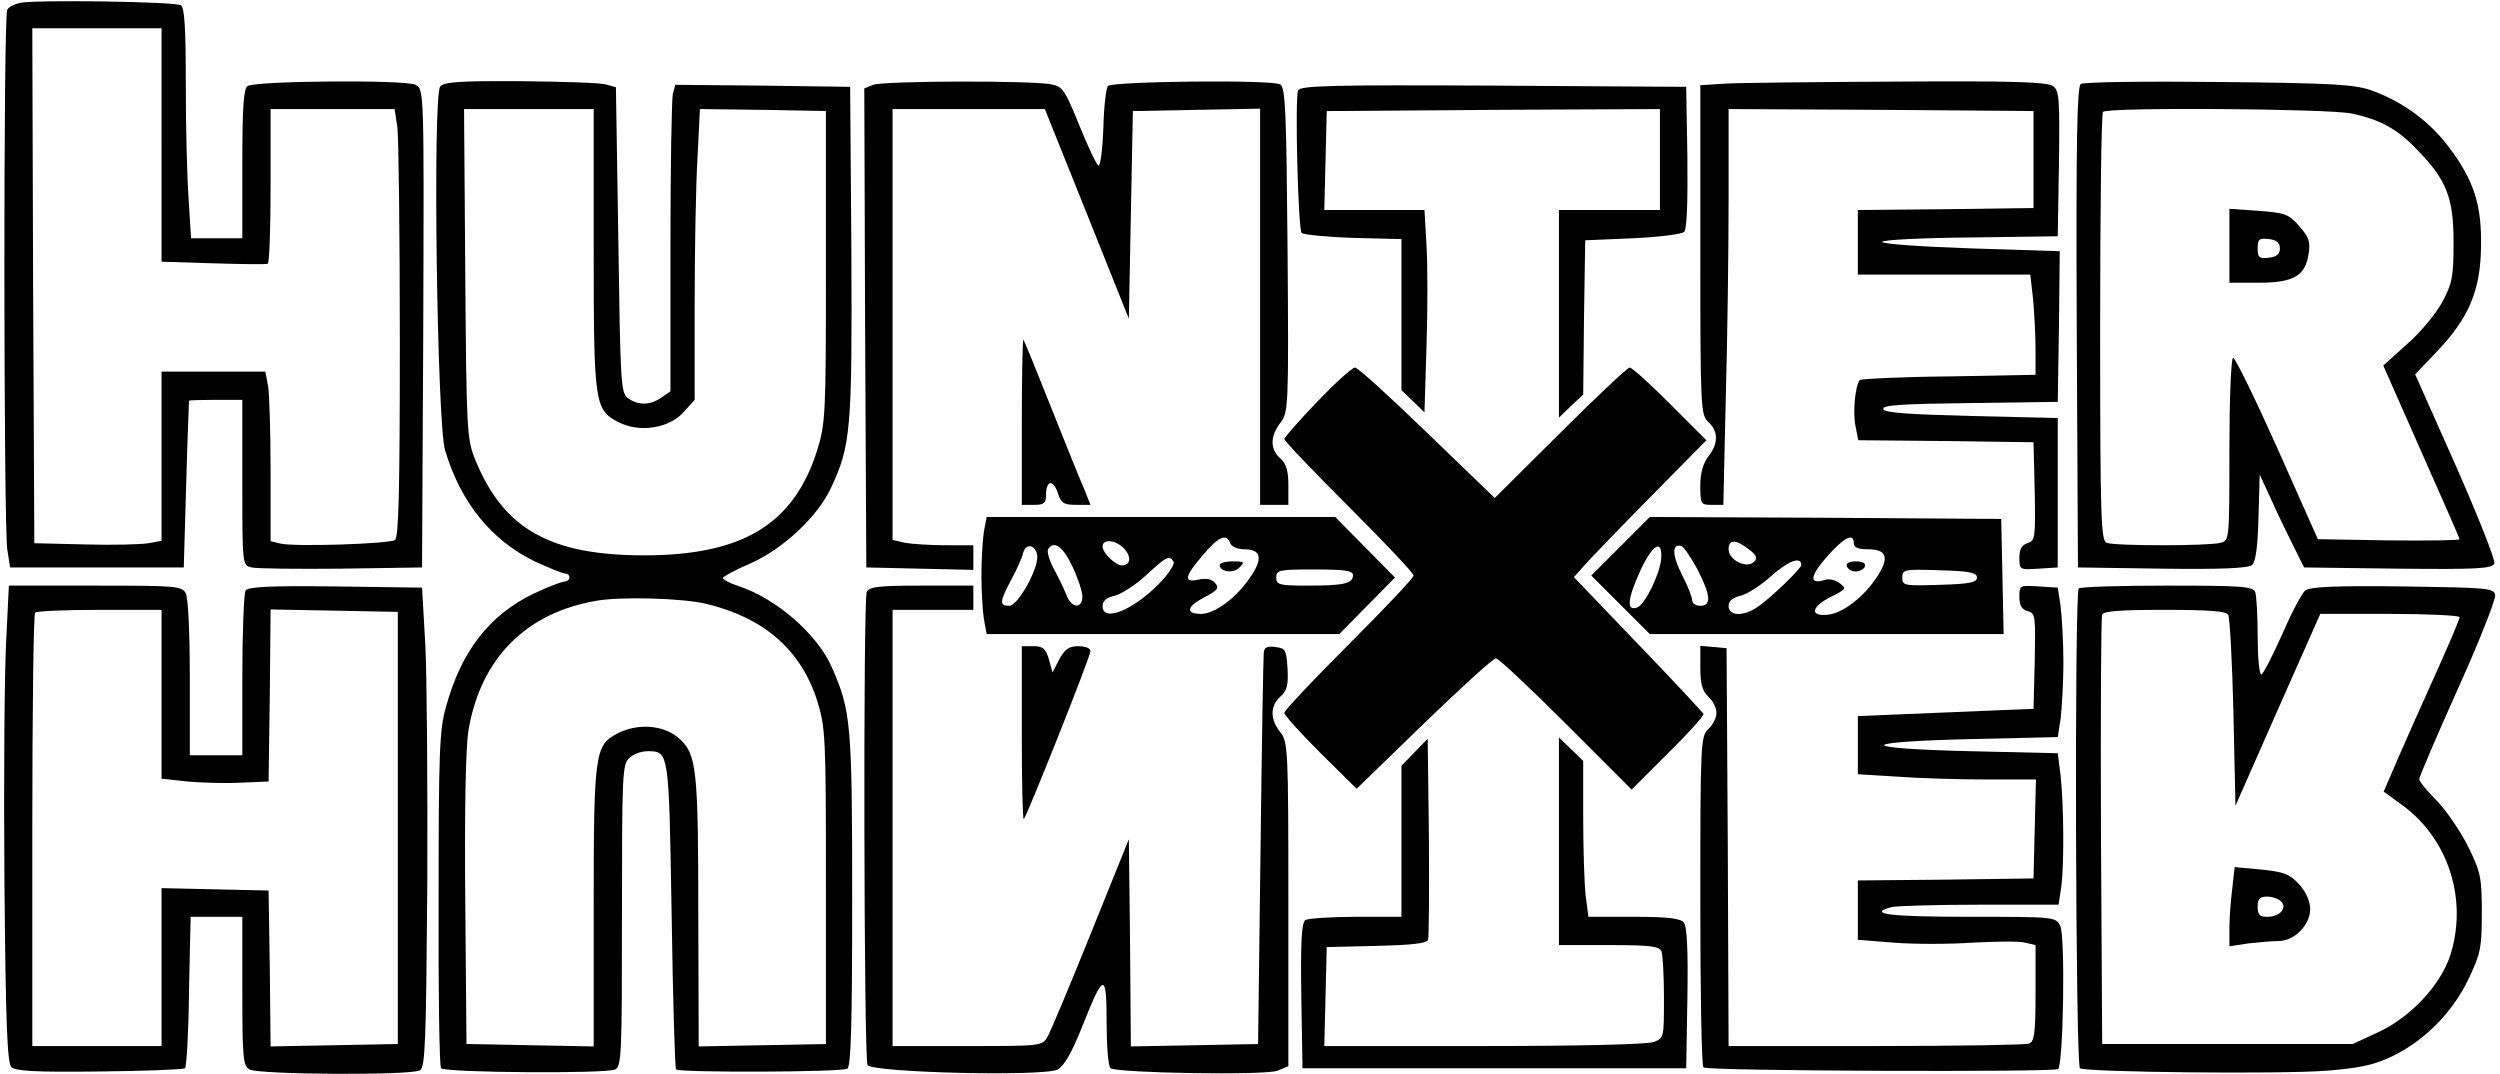 <?xml version="1.0" standalone="no"?>
<!DOCTYPE svg PUBLIC "-//W3C//DTD SVG 20010904//EN"
 "http://www.w3.org/TR/2001/REC-SVG-20010904/DTD/svg10.dtd">
<svg version="1.0" xmlns="http://www.w3.org/2000/svg" viewBox="0 0 619 266"
 preserveAspectRatio="xMidYMid meet">

<g transform="translate(0,266) scale(0.1,-0.1)"
fill="#000000" stroke="none">
<path d="M50 2653 c-14 -3 -28 -10 -32 -17 -10 -14 -9 -1275 0 -1336 l7 -45
215 0 215 0 6 205 c3 113 7 206 7 208 1 1 31 2 67 2 l65 0 0 -205 c0 -204 0
-205 23 -210 12 -3 112 -4 222 -3 l200 3 3 592 c2 591 2 592 -19 603 -24 13
-396 10 -416 -3 -10 -6 -13 -56 -13 -193 l0 -184 -63 0 -64 0 -6 98 c-4 53 -7
181 -7 284 0 138 -3 189 -12 195 -15 9 -359 14 -398 6z m350 -352 l0 -289 128
-4 c70 -2 130 -3 135 -1 4 3 7 89 7 194 l0 189 154 0 153 0 7 -46 c3 -26 6
-264 6 -530 0 -375 -3 -485 -12 -491 -16 -10 -250 -17 -283 -9 l-25 6 0 173
c0 94 -3 189 -6 210 l-7 37 -128 0 -129 0 0 -210 0 -209 -32 -6 c-18 -3 -89
-5 -158 -3 l-125 3 -3 638 -2 637 160 0 160 0 0 -289z"/>
<path d="M1090 2446 c-19 -23 -8 -834 12 -901 39 -130 115 -223 222 -275 35
-16 69 -30 75 -30 6 0 11 -4 11 -10 0 -5 -6 -10 -12 -10 -7 0 -41 -13 -75 -29
-111 -53 -181 -143 -219 -282 -16 -56 -18 -115 -18 -476 -1 -226 2 -414 6
-418 11 -11 410 -14 431 -3 16 8 17 37 17 382 0 349 1 374 18 389 10 10 30 17
45 17 54 0 53 2 60 -405 3 -207 8 -380 11 -383 9 -8 410 -7 424 2 9 5 12 110
12 419 0 436 -3 467 -50 574 -36 83 -139 172 -232 202 -21 7 -38 16 -38 20 0
3 30 20 68 36 80 35 167 116 200 188 49 104 52 147 50 584 l-3 408 -216 3
-217 2 -6 -22 c-3 -13 -6 -184 -6 -380 l0 -357 -22 -15 c-28 -20 -58 -20 -83
-2 -18 13 -19 37 -24 392 l-6 378 -25 7 c-14 4 -109 7 -211 8 -151 1 -189 -2
-199 -13z m380 -401 c0 -383 2 -400 61 -430 51 -27 125 -16 161 24 l28 31 0
239 c0 131 3 293 7 360 l6 121 156 -2 156 -3 0 -385 c0 -370 -1 -388 -22 -456
-58 -182 -184 -259 -428 -259 -233 0 -348 65 -418 236 -21 52 -22 68 -25 462
l-3 407 160 0 161 0 0 -345z m278 -880 c143 -34 235 -114 275 -239 21 -68 22
-85 22 -461 l0 -390 -157 -3 -158 -3 -1 318 c0 372 -4 406 -48 445 -37 33
-102 38 -152 12 -56 -29 -59 -48 -59 -429 l0 -346 -157 3 -158 3 -3 355 c-2
226 1 379 8 422 30 178 143 292 320 321 60 10 210 6 268 -8z"/>
<path d="M2162 2450 l-22 -9 2 -593 3 -593 133 -3 132 -3 0 31 0 30 -69 0
c-38 0 -83 3 -100 6 l-31 7 0 533 0 534 189 0 188 0 104 -259 104 -260 5 257
5 257 158 3 157 3 0 -491 0 -490 35 0 35 0 0 48 c0 36 -5 54 -20 67 -26 23
-25 55 0 88 20 26 21 36 18 427 -3 343 -5 402 -18 411 -18 12 -414 8 -427 -4
-4 -5 -10 -51 -11 -103 -2 -52 -7 -94 -12 -94 -4 0 -25 44 -47 98 -35 87 -42
98 -69 103 -46 10 -416 9 -442 -1z"/>
<path d="M4273 2453 l-63 -4 0 -408 c0 -395 1 -408 20 -426 25 -23 25 -53 0
-85 -13 -17 -20 -41 -20 -72 0 -46 1 -48 28 -48 l29 0 6 263 c4 144 7 364 7
490 l0 227 378 -2 377 -3 0 -120 0 -120 -217 -3 -218 -2 0 -80 0 -80 214 0
213 0 7 -61 c3 -34 6 -90 6 -124 l0 -63 -214 -4 c-118 -1 -217 -6 -221 -9 -11
-12 -18 -77 -11 -113 l7 -36 217 -2 217 -3 3 -122 c2 -115 1 -122 -18 -128
-14 -4 -20 -15 -20 -36 0 -30 1 -30 48 -27 l47 3 0 185 0 185 -214 5 c-157 4
-215 8 -218 17 -4 10 46 13 214 15 l218 3 3 186 2 187 -220 7 c-121 4 -220 11
-220 16 0 5 98 10 218 11 l217 3 3 180 c2 160 1 181 -15 192 -13 10 -103 13
-382 11 -201 -1 -394 -3 -428 -5z"/>
<path d="M5152 2452 c-9 -6 -12 -134 -10 -603 l3 -594 209 -3 c142 -2 213 1
222 9 9 8 14 43 16 117 l3 107 30 -65 c16 -36 41 -87 55 -115 l25 -50 233 -3
c198 -2 233 0 238 13 3 8 -40 116 -95 241 l-101 227 55 58 c78 82 107 150 108
259 2 103 -18 164 -79 245 -47 63 -113 112 -189 140 -44 16 -91 19 -380 22
-181 2 -336 0 -343 -5z m670 -73 c72 -15 115 -39 164 -91 72 -74 89 -118 89
-228 0 -84 -3 -101 -27 -146 -15 -29 -54 -76 -87 -105 l-60 -54 94 -213 c52
-117 95 -215 95 -217 0 -3 -79 -4 -176 -3 l-175 3 -101 227 c-56 125 -105 225
-109 222 -5 -3 -9 -106 -9 -228 0 -223 0 -224 -22 -230 -30 -8 -262 -8 -282 0
-14 5 -16 62 -16 533 0 290 3 531 7 534 11 12 558 8 615 -4z"/>
<path d="M5520 2051 l0 -91 73 0 c86 0 115 17 123 71 5 30 1 42 -23 69 -26 30
-35 33 -101 38 l-72 5 0 -92z m125 -6 c0 -14 -8 -21 -27 -23 -24 -3 -28 0 -28
23 0 23 4 26 28 23 19 -2 27 -9 27 -23z"/>
<path d="M3214 2436 c-8 -22 0 -343 9 -353 5 -4 62 -10 128 -12 l119 -3 0
-187 0 -187 29 -28 28 -27 5 163 c3 90 3 202 0 251 l-5 87 -124 0 -124 0 3
123 3 122 413 3 412 2 0 -125 0 -125 -125 0 -125 0 0 -257 0 -257 30 29 30 28
2 191 3 191 117 5 c65 3 122 10 128 16 7 7 9 73 8 185 l-3 174 -478 3 c-403 2
-478 0 -483 -12z"/>
<path d="M2530 1617 l0 -207 30 0 c25 0 30 4 30 24 0 37 17 40 29 6 8 -26 15
-30 46 -30 l35 0 -15 38 c-9 20 -46 111 -82 202 -36 91 -67 167 -69 169 -2 2
-4 -89 -4 -202z"/>
<path d="M3261 1665 c-44 -46 -81 -88 -81 -92 0 -5 72 -80 160 -168 88 -88
160 -164 160 -170 0 -6 -72 -82 -160 -170 -88 -88 -160 -164 -160 -170 0 -6
40 -50 89 -99 l90 -89 166 161 c92 89 172 162 179 162 6 0 84 -73 173 -162
l163 -163 90 90 c50 49 89 93 88 97 -2 4 -74 82 -162 173 l-159 166 24 27 c13
15 86 91 163 169 l141 143 -90 90 c-49 49 -94 90 -100 90 -5 0 -83 -73 -172
-162 l-162 -161 -167 161 c-92 89 -172 162 -179 162 -7 0 -49 -38 -94 -85z"/>
<path d="M2436 1343 c-3 -21 -6 -69 -6 -108 0 -38 3 -87 6 -107 l7 -38 436 0
437 0 69 70 69 70 -74 75 -74 75 -432 0 -431 0 -7 -37z m610 -28 c4 -9 19 -15
35 -15 43 0 47 -24 12 -73 -34 -49 -86 -87 -119 -87 -39 0 -36 18 6 40 35 18
39 24 29 36 -8 10 -21 13 -41 9 -38 -9 -36 7 10 60 39 47 59 55 68 30z m-262
-14 c18 -20 15 -41 -6 -41 -16 0 -48 31 -48 47 0 20 34 16 54 -6z m-216 -15
c6 -29 -47 -126 -69 -126 -25 0 -24 10 4 63 13 24 27 54 30 67 6 25 30 23 35
-4z m87 -28 c14 -29 25 -63 25 -75 0 -32 -28 -29 -40 5 -6 15 -20 44 -31 64
-11 21 -17 42 -14 48 14 23 37 7 60 -42z m251 11 c3 -6 -13 -31 -37 -55 -65
-66 -139 -95 -139 -55 0 13 9 21 30 26 16 4 51 26 77 50 52 48 58 51 69 34z
m444 -33 c0 -21 -23 -26 -111 -26 -72 0 -79 2 -79 20 0 19 7 20 95 20 75 0 95
-3 95 -14z"/>
<path d="M3020 1261 c0 -17 34 -22 49 -6 14 13 12 15 -17 15 -18 0 -32 -4 -32
-9z"/>
<path d="M4012 1307 l-72 -72 73 -73 72 -72 438 0 438 0 -3 143 -3 142 -435 3
-435 2 -73 -73z m578 8 c0 -11 11 -15 35 -15 47 0 54 -21 22 -69 -33 -50 -84
-89 -121 -93 -45 -5 -42 19 5 43 40 20 42 22 24 35 -10 8 -27 12 -37 8 -39
-12 -37 9 4 56 44 50 68 62 68 35z m-260 -15 c20 -15 22 -22 13 -31 -18 -18
-63 4 -63 31 0 25 18 25 50 0z m-217 -24 c-3 -37 -40 -113 -59 -120 -27 -10
-25 19 6 88 31 68 57 84 53 32z m90 -26 c33 -64 35 -90 7 -90 -11 0 -20 6 -20
13 0 8 -11 36 -25 63 -25 49 -26 79 -2 72 6 -2 24 -28 40 -58z m257 11 c0 -9
-78 -84 -110 -105 -34 -23 -70 -21 -70 3 0 13 9 21 30 26 16 4 51 26 77 50 42
37 73 48 73 26z m435 -31 c0 -12 -18 -16 -92 -18 -88 -3 -93 -2 -93 18 0 20 5
21 93 18 74 -2 92 -6 92 -18z"/>
<path d="M4573 1258 c2 -7 12 -13 22 -13 10 0 20 6 23 13 2 7 -6 12 -23 12
-17 0 -25 -5 -22 -12z"/>
<path d="M15 1067 c-4 -78 -6 -344 -4 -589 3 -350 7 -450 17 -460 10 -10 61
-13 218 -11 113 1 209 5 212 8 4 4 9 90 10 191 l4 184 64 0 64 0 0 -185 c0
-165 2 -185 18 -193 23 -13 403 -15 422 -2 13 8 15 72 18 462 1 249 -1 516 -5
593 l-8 140 -214 3 c-165 2 -216 -1 -223 -10 -4 -7 -8 -102 -8 -210 l0 -198
-65 0 -65 0 0 191 c0 112 -4 198 -10 210 -10 18 -23 19 -224 19 l-214 0 -7
-143z m385 -126 l0 -209 63 -7 c34 -3 94 -5 132 -3 l70 3 3 213 2 213 158 -3
157 -3 0 -535 0 -535 -157 -3 -158 -3 -2 193 -3 193 -132 3 -133 3 0 -196 0
-195 -160 0 -160 0 0 533 c0 294 3 537 7 540 3 4 75 7 160 7 l153 0 0 -209z"/>
<path d="M2146 1194 c-9 -23 -7 -1157 2 -1171 12 -19 439 -29 471 -11 16 9 35
42 60 105 54 136 61 138 61 11 0 -59 4 -110 10 -113 19 -12 384 -18 413 -6
l27 11 0 401 c0 386 -1 402 -20 426 -26 33 -25 65 0 88 17 15 20 29 18 69 -3
47 -5 51 -30 54 -21 3 -28 -1 -29 -15 -1 -10 -5 -232 -8 -493 l-6 -475 -157
-3 -158 -3 -2 257 -3 256 -94 -233 c-52 -129 -100 -244 -108 -257 -13 -22 -17
-22 -198 -22 l-185 0 0 540 0 540 100 0 100 0 0 30 0 30 -129 0 c-108 0 -130
-3 -135 -16z"/>
<path d="M5000 1182 c0 -21 6 -31 20 -35 20 -5 20 -12 18 -124 l-3 -118 -217
-9 -218 -9 0 -72 0 -72 98 -6 c53 -4 152 -7 220 -7 l123 0 -3 -122 -3 -123
-217 -3 -218 -2 0 -74 0 -73 89 -7 c50 -4 137 -4 195 0 57 3 116 4 130 0 l26
-6 0 -119 c0 -99 -3 -120 -16 -125 -9 -3 -179 -6 -380 -6 l-364 0 -2 493 -3
492 -32 3 -33 3 0 -54 c0 -41 5 -58 20 -72 11 -10 20 -28 20 -40 0 -12 -9 -30
-20 -40 -19 -18 -20 -31 -20 -426 0 -224 3 -410 8 -412 13 -9 870 -12 878 -4
13 13 18 331 5 355 -11 22 -16 22 -226 22 -195 0 -254 7 -192 24 12 3 110 6
218 6 l196 0 7 46 c7 57 6 200 -2 274 l-7 55 -215 5 c-133 3 -215 9 -215 15 0
6 82 12 215 15 l215 5 7 45 c3 25 7 88 7 140 0 52 -4 115 -7 140 l-7 45 -47 3
c-47 3 -48 3 -48 -26z"/>
<path d="M5147 1203 c-11 -11 -8 -1181 3 -1188 16 -10 501 -15 612 -6 83 7
117 14 164 37 79 39 148 109 187 192 29 61 32 76 32 162 0 88 -3 101 -34 164
-19 38 -54 89 -77 113 -24 24 -44 48 -44 54 0 5 43 106 96 224 53 117 94 222
92 232 -3 17 -20 18 -228 21 -171 2 -230 -1 -242 -10 -9 -7 -35 -57 -58 -110
-24 -54 -47 -98 -51 -98 -5 0 -9 42 -9 94 0 52 -3 101 -6 110 -5 14 -34 16
-218 16 -117 0 -216 -3 -219 -7z m370 -65 c4 -7 10 -116 13 -243 l5 -230 105
238 105 237 173 0 c94 0 172 -4 172 -8 0 -5 -25 -64 -56 -133 -31 -68 -73
-163 -94 -211 l-38 -88 48 -35 c114 -84 161 -236 116 -373 -25 -73 -98 -151
-178 -188 l-63 -29 -310 0 -310 0 -3 525 c-1 289 0 531 3 538 3 9 44 12 154
12 109 0 152 -3 158 -12z"/>
<path d="M5527 459 c-4 -30 -7 -74 -7 -98 l0 -44 46 7 c26 3 60 6 76 6 39 0
78 40 78 79 0 19 -10 42 -27 61 -24 26 -37 31 -94 37 l-66 6 -6 -54z m121 -31
c16 -16 -3 -38 -34 -38 -19 0 -24 5 -24 25 0 19 5 25 23 25 13 0 28 -5 35 -12z"/>
<path d="M2530 843 c0 -119 2 -214 5 -211 8 8 165 402 165 416 0 7 -13 12 -30
12 -23 0 -33 -7 -47 -32 l-17 -33 -9 33 c-8 26 -15 32 -38 32 l-29 0 0 -217z"/>
<path d="M3503 798 l-33 -34 0 -187 0 -187 -112 0 c-62 0 -119 -4 -126 -8 -9
-7 -12 -51 -10 -188 l3 -179 475 0 475 0 3 174 c2 119 -1 178 -9 187 -8 10
-40 14 -124 14 l-112 0 -7 53 c-3 28 -6 115 -6 193 l0 140 -30 29 -30 29 0
-257 0 -257 124 0 c104 0 125 -3 130 -16 3 -9 6 -60 6 -115 0 -98 0 -100 -26
-109 -15 -6 -188 -10 -420 -10 l-395 0 3 122 3 123 123 3 c86 2 124 6 128 15
2 7 3 122 2 255 l-3 243 -32 -33z"/>
</g>
</svg>
